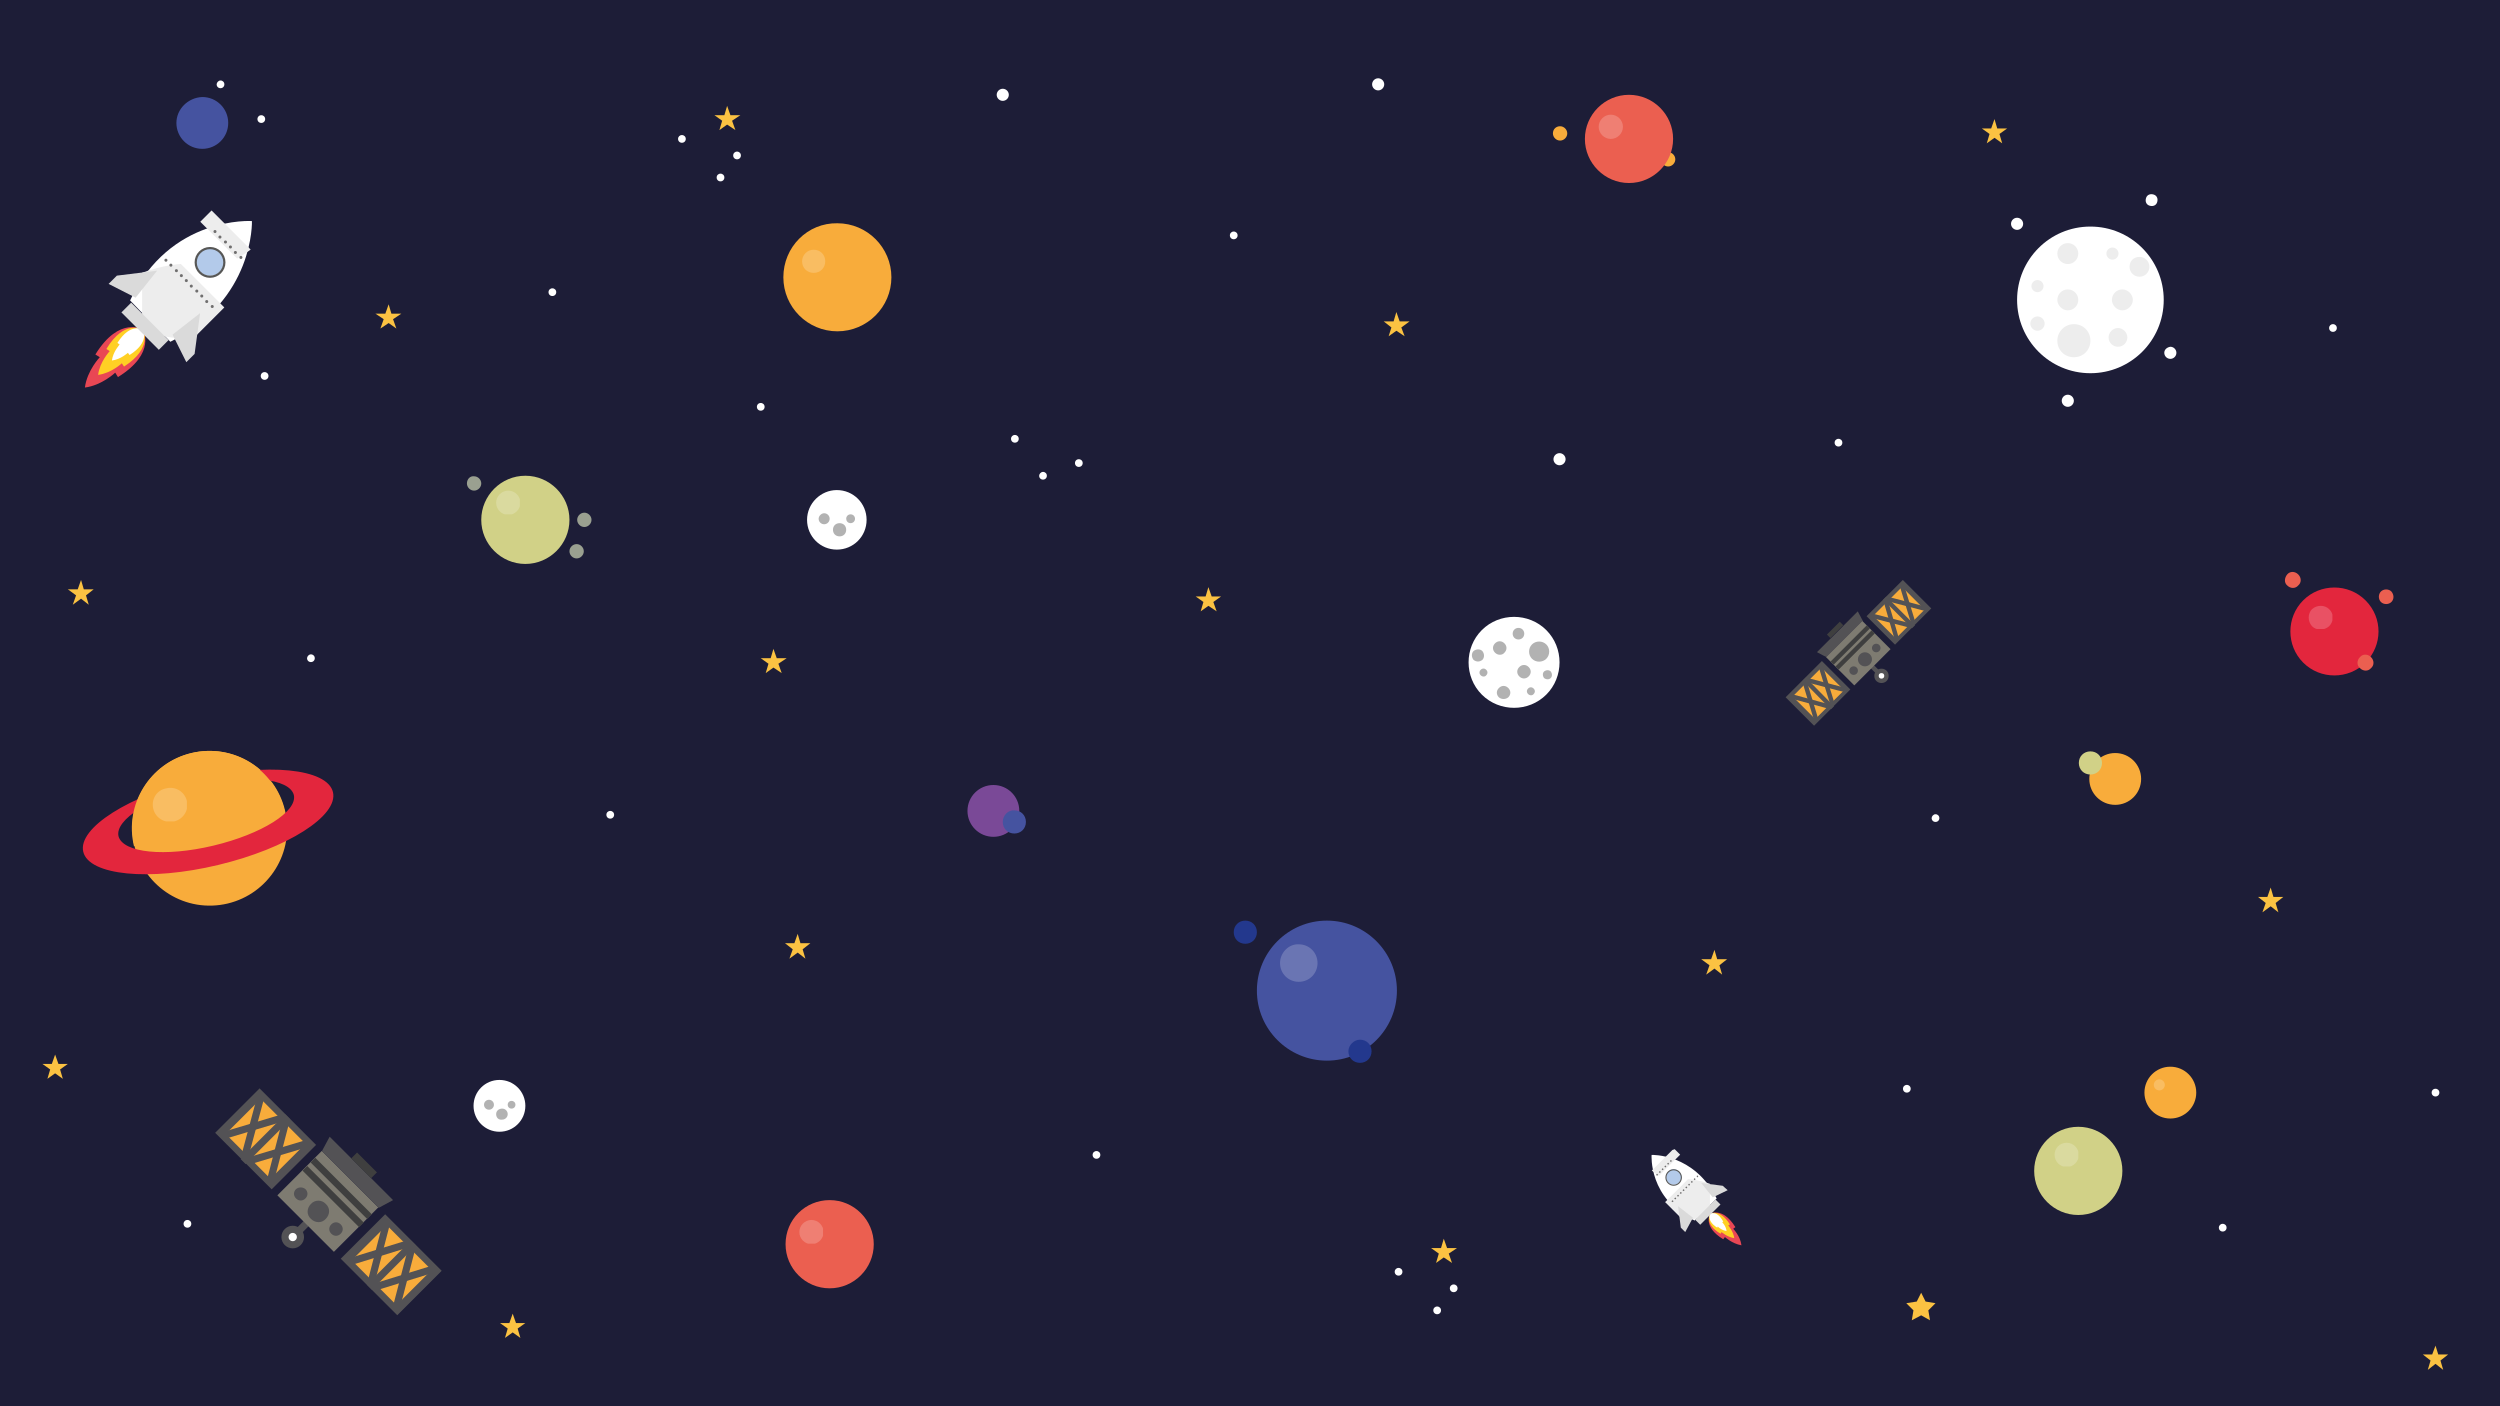 <svg xmlns="http://www.w3.org/2000/svg" xmlns:xlink="http://www.w3.org/1999/xlink" version="1.1" id="Layer_1" x="0" y="0" width="453.5" height="255.1" viewBox="0 0 453.5 255.1" enable-background="new 0 0 453.54 255.12" xml:space="preserve"><rect x="0" y="0" width="453.5" height="255.1" fill="#333333" stroke="none"/><defs><rect id="SVGID_1_" width="453.5" height="255.1"/></defs><clipPath id="SVGID_2_"><use xlink:href="#SVGID_1_" overflow="visible"/></clipPath><rect clip-path="url(#SVGID_2_)" fill="#1D1D37" width="453.5" height="255.1"/><g clip-path="url(#SVGID_2_)"><defs><rect id="SVGID_3_" width="453.5" height="255.1"/></defs><clipPath id="SVGID_4_"><use xlink:href="#SVGID_3_" overflow="visible"/></clipPath><path clip-path="url(#SVGID_4_)" fill="#F8AC3B" d="M389 198.2c0 2.6 2.1 4.7 4.7 4.7 2.6 0 4.7-2.1 4.7-4.7 0-2.6-2.1-4.7-4.7-4.7C391.1 193.5 389 195.6 389 198.2"/><path clip-path="url(#SVGID_4_)" fill="#D1D187" d="M369 212.4c0 4.4 3.6 8 8 8 4.4 0 8-3.6 8-8s-3.6-8-8-8C372.6 204.4 369 208 369 212.4"/><path clip-path="url(#SVGID_4_)" fill="#4553A0" d="M32 22.3C32 24.9 34.1 27 36.7 27c2.6 0 4.7-2.1 4.7-4.7s-2.1-4.7-4.7-4.7C34.1 17.7 32 19.8 32 22.3"/><path clip-path="url(#SVGID_4_)" fill="#7A4997" d="M175.5 147.1c0 2.6 2.1 4.7 4.7 4.7 2.6 0 4.7-2.1 4.7-4.7s-2.1-4.7-4.7-4.7C177.6 142.4 175.5 144.5 175.5 147.1"/><path clip-path="url(#SVGID_4_)" fill="#D1D187" d="M87.3 94.3c0 4.4 3.6 8 8 8s8-3.6 8-8 -3.6-8-8-8S87.3 89.9 87.3 94.3"/><path clip-path="url(#SVGID_4_)" fill="#F8AC3B" d="M24.4 153.5c1.8 7.5 9.3 12.2 16.9 10.4 7.5-1.8 12.2-9.3 10.4-16.9 -1.8-7.5-9.3-12.2-16.9-10.4C27.2 138.4 22.6 146 24.4 153.5"/><path clip-path="url(#SVGID_4_)" fill="#EB5F50" d="M142.5 225.7c0 4.4 3.6 8 8 8s8-3.6 8-8 -3.6-8-8-8S142.5 221.2 142.5 225.7"/><path clip-path="url(#SVGID_4_)" fill="#E3263D" d="M35.9 141.3c-12.5 3-21.8 8.9-20.8 13.2 1 4.3 12 5.4 24.5 2.4s21.8-8.9 20.8-13.2C59.4 139.4 48.4 138.3 35.9 141.3M38.7 153.4c-8.8 2.1-16.4 1.3-17.2-1.7 -0.7-3 5.8-7.1 14.6-9.2 8.8-2.1 16.4-1.3 17.2 1.7C54 147.2 47.5 151.3 38.7 153.4"/><path clip-path="url(#SVGID_4_)" fill="#F8AC3B" d="M51.6 147c-1.8-7.5-9.3-12.2-16.9-10.4 -7.5 1.8-12.2 9.3-10.4 16.9"/><polygon clip-path="url(#SVGID_4_)" fill="#FBC242" points="14.7 105.2 15.2 106.9 17 106.9 15.6 108 16.1 109.7 14.7 108.6 13.2 109.7 13.8 108 12.3 106.9 14.1 106.9 "/><polygon clip-path="url(#SVGID_4_)" fill="#FBC242" points="144.7 169.4 145.2 171.1 147 171.1 145.6 172.2 146.1 173.9 144.7 172.8 143.2 173.9 143.8 172.2 142.4 171.1 144.1 171.1 "/><polygon clip-path="url(#SVGID_4_)" fill="#FBC242" points="10 191.3 10.6 193 12.3 193 10.9 194 11.4 195.7 10 194.7 8.6 195.7 9.1 194 7.7 193 9.4 193 "/><polygon clip-path="url(#SVGID_4_)" fill="#FBC242" points="140.3 117.7 140.9 119.4 142.7 119.4 141.2 120.4 141.8 122.1 140.3 121.1 138.9 122.1 139.4 120.4 138 119.4 139.8 119.4 "/><polygon clip-path="url(#SVGID_4_)" fill="#FBC242" points="253.3 56.6 253.9 58.3 255.7 58.3 254.2 59.4 254.8 61 253.3 60 251.9 61 252.4 59.4 251 58.3 252.8 58.3 "/><polygon clip-path="url(#SVGID_4_)" fill="#FBC242" points="70.5 55.2 71 56.9 72.8 56.9 71.3 57.9 71.9 59.6 70.5 58.6 69 59.6 69.6 57.9 68.1 56.9 69.9 56.9 "/><polygon clip-path="url(#SVGID_4_)" fill="#FBC242" points="93 238.3 93.6 240 95.3 240 93.9 241 94.4 242.7 93 241.7 91.6 242.7 92.1 241 90.7 240 92.4 240 "/><polygon clip-path="url(#SVGID_4_)" fill="#FBC242" points="261.9 224.7 262.5 226.4 264.3 226.4 262.8 227.4 263.4 229.1 261.9 228.1 260.5 229.1 261 227.4 259.6 226.4 261.4 226.4 "/><polygon clip-path="url(#SVGID_4_)" fill="#FBC242" points="361.8 21.6 362.3 23.3 364.1 23.3 362.7 24.3 363.2 26 361.8 25 360.4 26 360.9 24.3 359.5 23.3 361.2 23.3 "/><polygon clip-path="url(#SVGID_4_)" fill="#FBC242" points="411.9 161 412.4 162.7 414.2 162.7 412.8 163.8 413.3 165.5 411.9 164.4 410.4 165.5 411 163.8 409.6 162.7 411.3 162.7 "/><polygon clip-path="url(#SVGID_4_)" fill="#FBC242" points="311 172.3 311.5 174 313.3 174 311.9 175.1 312.4 176.8 311 175.7 309.5 176.8 310.1 175.1 308.6 174 310.4 174 "/><polygon clip-path="url(#SVGID_4_)" fill="#FBC242" points="441.8 244.1 442.3 245.7 444.1 245.7 442.7 246.8 443.2 248.5 441.8 247.4 440.4 248.5 440.9 246.8 439.5 245.7 441.2 245.7 "/><path clip-path="url(#SVGID_4_)" fill="#9AA090" d="M84.7 87.7c0 0.7 0.6 1.3 1.3 1.3 0.7 0 1.3-0.6 1.3-1.3 0-0.7-0.6-1.3-1.3-1.3C85.3 86.3 84.7 86.9 84.7 87.7"/><path clip-path="url(#SVGID_4_)" fill="#F8AC3B" d="M281.7 24.2c0 0.7 0.6 1.3 1.3 1.3s1.3-0.6 1.3-1.3c0-0.7-0.6-1.3-1.3-1.3S281.7 23.4 281.7 24.2"/><path clip-path="url(#SVGID_4_)" fill="#9AA090" d="M103.3 100c0 0.7 0.6 1.3 1.3 1.3 0.7 0 1.3-0.6 1.3-1.3 0-0.7-0.6-1.3-1.3-1.3C103.9 98.7 103.3 99.3 103.3 100"/><path clip-path="url(#SVGID_4_)" fill="#9AA090" d="M104.7 94.3c0 0.7 0.6 1.3 1.3 1.3 0.7 0 1.3-0.6 1.3-1.3 0-0.7-0.6-1.3-1.3-1.3C105.3 93 104.7 93.6 104.7 94.3"/><path clip-path="url(#SVGID_4_)" fill="#F8AC3B" d="M301.3 28.9c0 0.7 0.6 1.3 1.3 1.3 0.7 0 1.3-0.6 1.3-1.3 0-0.7-0.6-1.3-1.3-1.3C301.9 27.5 301.3 28.1 301.3 28.9"/><g opacity="0.2" clip-path="url(#SVGID_4_)"><defs><rect id="SVGID_5_" x="27.7" y="142.8" width="6.2" height="6.2"/></defs><clipPath id="SVGID_6_"><use xlink:href="#SVGID_5_" overflow="visible"/></clipPath><path clip-path="url(#SVGID_6_)" fill="#FFFFFF" d="M27.8 146.7c0.4 1.7 2.1 2.7 3.8 2.3 1.7-0.4 2.7-2.1 2.3-3.7 -0.4-1.7-2.1-2.7-3.7-2.3C28.4 143.3 27.4 145 27.8 146.7"/></g><g opacity="0.2" clip-path="url(#SVGID_4_)"><defs><rect id="SVGID_7_" x="90" y="89" width="4.3" height="4.3"/></defs><clipPath id="SVGID_8_"><use xlink:href="#SVGID_7_" overflow="visible"/></clipPath><path clip-path="url(#SVGID_8_)" fill="#FFFFFF" d="M90 91.2c0 1.2 1 2.2 2.2 2.2 1.2 0 2.2-1 2.2-2.2 0-1.2-1-2.2-2.2-2.2C91 89 90 90 90 91.2"/></g><path clip-path="url(#SVGID_4_)" fill="#4553A0" d="M228 179.7c0 7 5.7 12.7 12.7 12.7 7 0 12.7-5.7 12.7-12.7s-5.7-12.7-12.7-12.7C233.7 167 228 172.7 228 179.7"/><path clip-path="url(#SVGID_4_)" fill="#23388D" d="M223.8 169.1c0 1.2 0.9 2.1 2.1 2.1 1.2 0 2.1-0.9 2.1-2.1s-0.9-2.1-2.1-2.1C224.7 167 223.8 167.9 223.8 169.1"/><path clip-path="url(#SVGID_4_)" fill="#23388D" d="M244.6 190.7c0 1.2 0.9 2.1 2.1 2.1 1.2 0 2.1-0.9 2.1-2.1s-0.9-2.1-2.1-2.1C245.6 188.6 244.6 189.6 244.6 190.7"/><path clip-path="url(#SVGID_4_)" fill="#4553A0" d="M181.9 149.1c0 1.2 0.9 2.1 2.1 2.1 1.2 0 2.1-0.9 2.1-2.1 0-1.2-0.9-2.1-2.1-2.1C182.9 146.9 181.9 147.9 181.9 149.1"/><path clip-path="url(#SVGID_4_)" fill="#F8AC3B" d="M379 141.3c0 2.6 2.1 4.7 4.7 4.7 2.6 0 4.7-2.1 4.7-4.7s-2.1-4.7-4.7-4.7C381.1 136.6 379 138.7 379 141.3"/><path clip-path="url(#SVGID_4_)" fill="#D1D187" d="M377.1 138.4c0 1.2 0.9 2.1 2.1 2.1s2.1-0.9 2.1-2.1 -0.9-2.1-2.1-2.1S377.1 137.2 377.1 138.4"/><g opacity="0.2" clip-path="url(#SVGID_4_)"><defs><rect id="SVGID_9_" x="232.2" y="171.2" width="6.9" height="6.9"/></defs><clipPath id="SVGID_10_"><use xlink:href="#SVGID_9_" overflow="visible"/></clipPath><path clip-path="url(#SVGID_10_)" fill="#FFFFFF" d="M232.2 174.7c0 1.9 1.5 3.4 3.4 3.4 1.9 0 3.4-1.5 3.4-3.4 0-1.9-1.5-3.4-3.4-3.4C233.8 171.2 232.2 172.8 232.2 174.7"/></g><g opacity="0.2" clip-path="url(#SVGID_4_)"><defs><rect id="SVGID_11_" x="145" y="221.3" width="4.3" height="4.3"/></defs><clipPath id="SVGID_12_"><use xlink:href="#SVGID_11_" overflow="visible"/></clipPath><path clip-path="url(#SVGID_12_)" fill="#FFFFFF" d="M145 223.5c0 1.2 1 2.2 2.2 2.2 1.2 0 2.2-1 2.2-2.2s-1-2.2-2.2-2.2C146 221.3 145 222.3 145 223.5"/></g><path clip-path="url(#SVGID_4_)" fill="#EB5F50" d="M287.5 25.2c0 4.4 3.6 8 8 8 4.4 0 8-3.6 8-8s-3.6-8-8-8C291.1 17.2 287.5 20.8 287.5 25.2"/><g opacity="0.2" clip-path="url(#SVGID_4_)"><defs><rect id="SVGID_13_" x="290" y="20.8" width="4.3" height="4.3"/></defs><clipPath id="SVGID_14_"><use xlink:href="#SVGID_13_" overflow="visible"/></clipPath><path clip-path="url(#SVGID_14_)" fill="#FFFFFF" d="M290 23c0 1.2 1 2.2 2.2 2.2 1.2 0 2.2-1 2.2-2.2s-1-2.2-2.2-2.2C291 20.8 290 21.8 290 23"/></g><g opacity="0.2" clip-path="url(#SVGID_4_)"><defs><rect id="SVGID_15_" x="372.7" y="207.3" width="4.3" height="4.3"/></defs><clipPath id="SVGID_16_"><use xlink:href="#SVGID_15_" overflow="visible"/></clipPath><path clip-path="url(#SVGID_16_)" fill="#FFFFFF" d="M372.7 209.5c0 1.2 1 2.2 2.2 2.2 1.2 0 2.2-1 2.2-2.2s-1-2.2-2.2-2.2C373.6 207.3 372.7 208.3 372.7 209.5"/></g><g opacity="0.2" clip-path="url(#SVGID_4_)"><defs><rect id="SVGID_17_" x="390.7" y="195.8" width="2" height="2"/></defs><clipPath id="SVGID_18_"><use xlink:href="#SVGID_17_" overflow="visible"/></clipPath><path clip-path="url(#SVGID_18_)" fill="#FFFFFF" d="M390.7 196.8c0 0.6 0.5 1 1 1 0.6 0 1-0.5 1-1s-0.4-1-1-1C391.1 195.8 390.7 196.3 390.7 196.8"/></g><path clip-path="url(#SVGID_4_)" fill="#F8AC3B" d="M142.1 50.3c0 5.4 4.4 9.8 9.8 9.8 5.4 0 9.8-4.4 9.8-9.8 0-5.4-4.4-9.8-9.8-9.8C146.5 40.4 142.1 44.8 142.1 50.3"/><g opacity="0.2" clip-path="url(#SVGID_4_)"><defs><rect id="SVGID_19_" x="145.5" y="45.3" width="4.2" height="4.2"/></defs><clipPath id="SVGID_20_"><use xlink:href="#SVGID_19_" overflow="visible"/></clipPath><path clip-path="url(#SVGID_20_)" fill="#FFFFFF" d="M145.5 47.4c0 1.2 0.9 2.1 2.1 2.1s2.1-0.9 2.1-2.1 -0.9-2.1-2.1-2.1S145.5 46.3 145.5 47.4"/></g><path clip-path="url(#SVGID_4_)" fill="#FFFFFF" d="M47.3 68.2c0 0.4 0.3 0.7 0.7 0.7s0.7-0.3 0.7-0.7c0-0.4-0.3-0.7-0.7-0.7S47.3 67.8 47.3 68.2"/><path clip-path="url(#SVGID_4_)" fill="#FFFFFF" d="M110 147.8c0 0.4 0.3 0.7 0.7 0.7s0.7-0.3 0.7-0.7 -0.3-0.7-0.7-0.7S110 147.4 110 147.8"/><path clip-path="url(#SVGID_4_)" fill="#FFFFFF" d="M99.5 53c0 0.4 0.3 0.7 0.7 0.7s0.7-0.3 0.7-0.7 -0.3-0.7-0.7-0.7S99.5 52.6 99.5 53"/><path clip-path="url(#SVGID_4_)" fill="#FFFFFF" d="M39.3 15.3c0 0.4 0.3 0.7 0.7 0.7s0.7-0.3 0.7-0.7 -0.3-0.7-0.7-0.7S39.3 15 39.3 15.3"/><path clip-path="url(#SVGID_4_)" fill="#FFFFFF" d="M46.7 21.6c0 0.4 0.3 0.7 0.7 0.7 0.4 0 0.7-0.3 0.7-0.7 0-0.4-0.3-0.7-0.7-0.7C47 20.9 46.7 21.2 46.7 21.6"/><path clip-path="url(#SVGID_4_)" fill="#FFFFFF" d="M350.4 148.4c0 0.4 0.3 0.7 0.7 0.7s0.7-0.3 0.7-0.7 -0.3-0.7-0.7-0.7S350.4 148.1 350.4 148.4"/><path clip-path="url(#SVGID_4_)" fill="#FFFFFF" d="M441.1 198.2c0 0.4 0.3 0.7 0.7 0.7s0.7-0.3 0.7-0.7 -0.3-0.7-0.7-0.7S441.1 197.8 441.1 198.2"/><path clip-path="url(#SVGID_4_)" fill="#FFFFFF" d="M198.2 209.5c0 0.4 0.3 0.7 0.7 0.7 0.4 0 0.7-0.3 0.7-0.7s-0.3-0.7-0.7-0.7C198.5 208.8 198.2 209.1 198.2 209.5"/><path clip-path="url(#SVGID_4_)" fill="#FFFFFF" d="M332.8 80.3c0 0.4 0.3 0.7 0.7 0.7s0.7-0.3 0.7-0.7 -0.3-0.7-0.7-0.7S332.8 79.9 332.8 80.3"/><path clip-path="url(#SVGID_4_)" fill="#FFFFFF" d="M223.1 42.7c0 0.4 0.3 0.7 0.7 0.7s0.7-0.3 0.7-0.7 -0.3-0.7-0.7-0.7S223.1 42.3 223.1 42.7"/><path clip-path="url(#SVGID_4_)" fill="#FFFFFF" d="M188.5 86.3c0 0.4 0.3 0.7 0.7 0.7s0.7-0.3 0.7-0.7 -0.3-0.7-0.7-0.7S188.5 86 188.5 86.3"/><path clip-path="url(#SVGID_4_)" fill="#FFFFFF" d="M195 84c0 0.4 0.3 0.7 0.7 0.7s0.7-0.3 0.7-0.7 -0.3-0.7-0.7-0.7S195 83.6 195 84"/><path clip-path="url(#SVGID_4_)" fill="#FFFFFF" d="M183.4 79.6c0 0.4 0.3 0.7 0.7 0.7s0.7-0.3 0.7-0.7 -0.3-0.7-0.7-0.7S183.4 79.2 183.4 79.6"/><path clip-path="url(#SVGID_4_)" fill="#FFFFFF" d="M137.3 73.8c0 0.4 0.3 0.7 0.7 0.7s0.7-0.3 0.7-0.7 -0.3-0.7-0.7-0.7S137.3 73.4 137.3 73.8"/><path clip-path="url(#SVGID_4_)" fill="#FFFFFF" d="M55.7 119.4c0 0.4 0.3 0.7 0.7 0.7s0.7-0.3 0.7-0.7 -0.3-0.7-0.7-0.7S55.7 119.1 55.7 119.4"/><path clip-path="url(#SVGID_4_)" fill="#FFFFFF" d="M345.2 197.5c0 0.4 0.3 0.7 0.7 0.7s0.7-0.3 0.7-0.7 -0.3-0.7-0.7-0.7S345.2 197.1 345.2 197.5"/><path clip-path="url(#SVGID_4_)" fill="#FFFFFF" d="M422.5 59.5c0 0.4 0.3 0.7 0.7 0.7s0.7-0.3 0.7-0.7 -0.3-0.7-0.7-0.7S422.5 59.1 422.5 59.5"/><path clip-path="url(#SVGID_4_)" fill="#FFFFFF" d="M402.5 222.7c0 0.4 0.3 0.7 0.7 0.7s0.7-0.3 0.7-0.7 -0.3-0.7-0.7-0.7S402.5 222.3 402.5 222.7"/><path clip-path="url(#SVGID_4_)" fill="#FFFFFF" d="M33.3 222c0 0.4 0.3 0.7 0.7 0.7 0.4 0 0.7-0.3 0.7-0.7s-0.3-0.7-0.7-0.7C33.6 221.3 33.3 221.6 33.3 222"/><path clip-path="url(#SVGID_4_)" fill="#FFFFFF" d="M253 230.7c0 0.4 0.3 0.7 0.7 0.7s0.7-0.3 0.7-0.7 -0.3-0.7-0.7-0.7S253 230.3 253 230.7"/><path clip-path="url(#SVGID_4_)" fill="#FFFFFF" d="M260 237.7c0 0.4 0.3 0.7 0.7 0.7s0.7-0.3 0.7-0.7 -0.3-0.7-0.7-0.7S260 237.3 260 237.7"/><path clip-path="url(#SVGID_4_)" fill="#FFFFFF" d="M263 233.7c0 0.4 0.3 0.7 0.7 0.7s0.7-0.3 0.7-0.7 -0.3-0.7-0.7-0.7S263 233.3 263 233.7"/><polygon clip-path="url(#SVGID_4_)" fill="#FBC242" points="131.9 19.2 132.5 20.9 134.3 20.9 132.8 21.9 133.4 23.6 131.9 22.6 130.5 23.6 131 21.9 129.6 20.9 131.4 20.9 "/><polygon clip-path="url(#SVGID_4_)" fill="#FBC242" points="219.2 106.5 219.8 108.2 221.5 108.2 220.1 109.2 220.7 110.9 219.2 109.9 217.8 110.9 218.3 109.2 216.9 108.2 218.7 108.2 "/><path clip-path="url(#SVGID_4_)" fill="#FFFFFF" d="M123 25.2c0 0.4 0.3 0.7 0.7 0.7s0.7-0.3 0.7-0.7 -0.3-0.7-0.7-0.7S123 24.8 123 25.2"/><path clip-path="url(#SVGID_4_)" fill="#FFFFFF" d="M130 32.2c0 0.4 0.3 0.7 0.7 0.7 0.4 0 0.7-0.3 0.7-0.7s-0.3-0.7-0.7-0.7C130.3 31.5 130 31.8 130 32.2"/><path clip-path="url(#SVGID_4_)" fill="#FFFFFF" d="M133 28.2c0 0.4 0.3 0.7 0.7 0.7s0.7-0.3 0.7-0.7 -0.3-0.7-0.7-0.7S133 27.8 133 28.2"/><path clip-path="url(#SVGID_4_)" fill="#FFFFFF" d="M392.6 64c0 0.6 0.5 1.1 1.1 1.1 0.6 0 1.1-0.5 1.1-1.1s-0.5-1.1-1.1-1.1C393.1 63 392.6 63.4 392.6 64"/><path clip-path="url(#SVGID_4_)" fill="#FFFFFF" d="M374 72.7c0 0.6 0.5 1.1 1.1 1.1 0.6 0 1.1-0.5 1.1-1.1 0-0.6-0.5-1.1-1.1-1.1C374.5 71.6 374 72.1 374 72.7"/><path clip-path="url(#SVGID_4_)" fill="#FFFFFF" d="M248.9 15.3c0 0.6 0.5 1.1 1.1 1.1 0.6 0 1.1-0.5 1.1-1.1 0-0.6-0.5-1.1-1.1-1.1C249.4 14.2 248.9 14.7 248.9 15.3"/><path clip-path="url(#SVGID_4_)" fill="#FFFFFF" d="M281.8 83.3c0 0.6 0.5 1.1 1.1 1.1 0.6 0 1.1-0.5 1.1-1.1 0-0.6-0.5-1.1-1.1-1.1C282.3 82.2 281.8 82.7 281.8 83.3"/><path clip-path="url(#SVGID_4_)" fill="#FFFFFF" d="M180.8 17.2c0 0.6 0.5 1.1 1.1 1.1 0.6 0 1.1-0.5 1.1-1.1 0-0.6-0.5-1.1-1.1-1.1C181.3 16.1 180.8 16.6 180.8 17.2"/><path clip-path="url(#SVGID_4_)" fill="#FFFFFF" d="M364.8 40.6c0 0.6 0.5 1.1 1.1 1.1s1.1-0.5 1.1-1.1 -0.5-1.1-1.1-1.1S364.8 40 364.8 40.6"/><polygon clip-path="url(#SVGID_4_)" fill="#FBC242" points="348.5 234.5 349.3 236.1 351.1 236.4 349.8 237.7 350.1 239.5 348.5 238.6 346.8 239.5 347.1 237.7 345.8 236.4 347.7 236.1 "/><path clip-path="url(#SVGID_4_)" fill="#FFFFFF" d="M365.9 54.4c0 7.3 5.9 13.3 13.3 13.3 7.3 0 13.3-5.9 13.3-13.3 0-7.3-5.9-13.3-13.3-13.3C371.8 41.1 365.9 47.1 365.9 54.4"/><path clip-path="url(#SVGID_4_)" fill="#EDEDED" d="M373.2 46c0 1.1 0.9 1.9 1.9 1.9 1.1 0 1.9-0.9 1.9-1.9 0-1-0.8-1.9-1.9-1.9C374 44.1 373.2 45 373.2 46"/><path clip-path="url(#SVGID_4_)" fill="#EDEDED" d="M373.2 54.4c0 1 0.9 1.9 1.9 1.9 1.1 0 1.9-0.9 1.9-1.9 0-1-0.8-1.9-1.9-1.9C374 52.5 373.2 53.4 373.2 54.4"/><path clip-path="url(#SVGID_4_)" fill="#EDEDED" d="M368.5 51.9c0 0.6 0.5 1.1 1.1 1.1 0.6 0 1.1-0.5 1.1-1.1 0-0.6-0.5-1.1-1.1-1.1C369 50.8 368.5 51.3 368.5 51.9"/><path clip-path="url(#SVGID_4_)" fill="#EDEDED" d="M368.3 58.7c0 0.7 0.6 1.3 1.3 1.3 0.7 0 1.3-0.6 1.3-1.3s-0.6-1.3-1.3-1.3C368.9 57.4 368.3 58 368.3 58.7"/><path clip-path="url(#SVGID_4_)" fill="#EDEDED" d="M373.2 61.8c0 1.7 1.3 3 3 3 1.7 0 3-1.3 3-3 0-1.7-1.3-3-3-3C374.5 58.8 373.2 60.2 373.2 61.8"/><path clip-path="url(#SVGID_4_)" fill="#EDEDED" d="M382.5 61.2c0 1 0.8 1.7 1.7 1.7 1 0 1.7-0.8 1.7-1.7s-0.8-1.7-1.7-1.7C383.3 59.5 382.5 60.3 382.5 61.2"/><path clip-path="url(#SVGID_4_)" fill="#EDEDED" d="M383.1 54.4c0 1 0.9 1.9 1.9 1.9 1 0 1.9-0.9 1.9-1.9 0-1-0.9-1.9-1.9-1.9C383.9 52.5 383.1 53.4 383.1 54.4"/><path clip-path="url(#SVGID_4_)" fill="#EDEDED" d="M382.1 46c0 0.6 0.5 1.1 1.1 1.1 0.6 0 1.1-0.5 1.1-1.1 0-0.6-0.5-1.1-1.1-1.1C382.6 44.9 382.1 45.4 382.1 46"/><path clip-path="url(#SVGID_4_)" fill="#EDEDED" d="M386.3 48.4c0 1 0.8 1.8 1.8 1.8 1 0 1.8-0.8 1.8-1.8 0-1-0.8-1.8-1.8-1.8C387 46.6 386.3 47.4 386.3 48.4"/><path clip-path="url(#SVGID_4_)" fill="#FFFFFF" d="M280.5 126c3.2-3.2 3.2-8.5 0-11.7 -3.2-3.2-8.5-3.2-11.7 0 -3.2 3.2-3.2 8.5 0 11.7C272 129.2 277.3 129.2 280.5 126"/><path clip-path="url(#SVGID_4_)" fill="#B2B2B2" d="M273.6 126.5c0.5-0.5 0.5-1.2 0-1.7s-1.2-0.5-1.7 0c-0.5 0.5-0.5 1.2 0 1.7C272.4 126.9 273.1 126.9 273.6 126.5"/><path clip-path="url(#SVGID_4_)" fill="#B2B2B2" d="M277.3 122.7c0.5-0.5 0.5-1.2 0-1.7 -0.5-0.5-1.2-0.5-1.7 0 -0.5 0.5-0.5 1.2 0 1.7C276.1 123.2 276.8 123.2 277.3 122.7"/><path clip-path="url(#SVGID_4_)" fill="#B2B2B2" d="M278.2 125.9c0.3-0.3 0.3-0.7 0-1s-0.7-0.3-1 0c-0.3 0.3-0.3 0.7 0 1S278 126.2 278.2 125.9"/><path clip-path="url(#SVGID_4_)" fill="#B2B2B2" d="M281.3 123c0.3-0.3 0.3-0.8 0-1.2 -0.3-0.3-0.8-0.3-1.2 0 -0.3 0.3-0.3 0.8 0 1.2C280.5 123.3 281 123.3 281.3 123"/><path clip-path="url(#SVGID_4_)" fill="#B2B2B2" d="M280.5 119.5c0.7-0.7 0.7-1.9 0-2.6 -0.7-0.7-1.9-0.7-2.6 0 -0.7 0.7-0.7 1.9 0 2.6S279.8 120.2 280.5 119.5"/><path clip-path="url(#SVGID_4_)" fill="#B2B2B2" d="M276.2 115.7c0.4-0.4 0.4-1.1 0-1.5 -0.4-0.4-1.1-0.4-1.5 0 -0.4 0.4-0.4 1.1 0 1.5C275.1 116.1 275.8 116.1 276.2 115.7"/><path clip-path="url(#SVGID_4_)" fill="#B2B2B2" d="M272.9 118.4c0.5-0.5 0.5-1.2 0-1.7 -0.5-0.5-1.2-0.5-1.7 0s-0.5 1.2 0 1.7C271.7 118.9 272.5 118.9 272.9 118.4"/><path clip-path="url(#SVGID_4_)" fill="#B2B2B2" d="M269.6 122.5c0.3-0.3 0.3-0.7 0-1 -0.3-0.3-0.7-0.3-1 0s-0.3 0.7 0 1S269.4 122.8 269.6 122.5"/><path clip-path="url(#SVGID_4_)" fill="#B2B2B2" d="M268.9 119.7c0.4-0.4 0.4-1.1 0-1.6 -0.4-0.4-1.1-0.4-1.6 0 -0.4 0.4-0.4 1.1 0 1.6C267.8 120.1 268.4 120.1 268.9 119.7"/><path clip-path="url(#SVGID_4_)" fill="#FFFFFF" d="M389.9 37.3c0.6 0.2 1.2 0 1.4-0.6 0.2-0.6 0-1.2-0.6-1.4 -0.6-0.2-1.2 0-1.4 0.6C389.1 36.5 389.3 37.1 389.9 37.3"/><path clip-path="url(#SVGID_4_)" fill="#E94754" d="M25.9 59.8c0 0-4.2-2.6-8.6 4.5l0.8 0.5c0 0-2.3 2.4-2.7 5.5 3.1-0.4 5.5-2.7 5.5-2.7l0.5 0.8C28.5 64 25.9 59.8 25.9 59.8"/><path clip-path="url(#SVGID_4_)" fill="#FFD024" d="M25.9 59.8c0 0-3.3-2-6.6 3.5l0.6 0.4c0 0-1.8 1.9-2.1 4.3 2.4-0.3 4.3-2.1 4.3-2.1l0.4 0.6C27.9 63 25.9 59.8 25.9 59.8"/><path clip-path="url(#SVGID_4_)" fill="#FFFFFF" d="M25.9 59.8c0 0-2.2-1.4-4.6 2.4l0.4 0.3c0 0-1.2 1.3-1.4 2.9 1.6-0.2 2.9-1.4 2.9-1.4l0.3 0.4C27.3 62 25.9 59.8 25.9 59.8"/><path clip-path="url(#SVGID_4_)" fill="#FFFFFF" d="M45.7 40.1c0 0-14.9-1-22.1 14.4l2.7 2.8 0.6 0.6 4 4.1C46.2 54.4 45.7 40.1 45.7 40.1"/><path clip-path="url(#SVGID_4_)" fill="#B3CAEA" d="M36.3 45.7c-1 1-1 2.6 0 3.6 1 1 2.6 1 3.6 0 1-1 1-2.6 0-3.6C39 44.7 37.3 44.7 36.3 45.7"/><circle clip-path="url(#SVGID_4_)" fill="none" stroke="#575756" stroke-width="0.4" stroke-miterlimit="10" cx="38.1" cy="47.6" r="2.6"/></g><g clip-path="url(#SVGID_2_)"><defs><path id="SVGID_21_" d="M23.5 54.6l7.4 7.4c15.3-7.6 14.8-21.9 14.8-21.9s-0.2 0-0.5 0C42.5 40.1 29.9 40.8 23.5 54.6"/></defs><clipPath id="SVGID_22_"><use xlink:href="#SVGID_21_" overflow="visible"/></clipPath><rect x="23.2" y="48.5" transform="matrix(0.707 0.707 -0.707 0.707 47.762 -5.742)" clip-path="url(#SVGID_22_)" fill="#EDEDED" width="15.3" height="12.5"/></g><g clip-path="url(#SVGID_2_)"><defs><path id="SVGID_23_" d="M23.5 54.5l2.7 2.8 0.6 0.6 4 4.1c15.3-7.6 14.8-21.9 14.8-21.9s-0.2 0-0.6 0C42.3 40.1 29.9 40.9 23.5 54.5"/></defs><clipPath id="SVGID_24_"><use xlink:href="#SVGID_23_" overflow="visible"/></clipPath><rect x="35.4" y="42.5" transform="matrix(0.707 0.707 -0.707 0.707 43.4 -16.898)" clip-path="url(#SVGID_24_)" fill="#EDEDED" width="13.4" height="2.9"/></g><g clip-path="url(#SVGID_2_)"><defs><rect id="SVGID_25_" width="453.5" height="255.1"/></defs><clipPath id="SVGID_26_"><use xlink:href="#SVGID_25_" overflow="visible"/></clipPath><path clip-path="url(#SVGID_26_)" fill="#706F6F" d="M38.8 41.8c-0.1 0.1-0.1 0.3 0 0.4s0.3 0.1 0.4 0c0.1-0.1 0.1-0.3 0-0.4S38.9 41.7 38.8 41.8"/><path clip-path="url(#SVGID_26_)" fill="#706F6F" d="M39.7 42.8c-0.1 0.1-0.1 0.3 0 0.4s0.3 0.1 0.4 0 0.1-0.3 0-0.4S39.8 42.7 39.7 42.8"/><path clip-path="url(#SVGID_26_)" fill="#706F6F" d="M40.7 43.7c-0.1 0.1-0.1 0.3 0 0.4s0.3 0.1 0.4 0 0.1-0.3 0-0.4S40.8 43.6 40.7 43.7"/><path clip-path="url(#SVGID_26_)" fill="#706F6F" d="M41.6 44.6c-0.1 0.1-0.1 0.3 0 0.4 0.1 0.1 0.3 0.1 0.4 0 0.1-0.1 0.1-0.3 0-0.4S41.7 44.5 41.6 44.6"/><path clip-path="url(#SVGID_26_)" fill="#706F6F" d="M42.5 45.6c-0.1 0.1-0.1 0.3 0 0.4s0.3 0.1 0.4 0 0.1-0.3 0-0.4S42.6 45.5 42.5 45.6"/><path clip-path="url(#SVGID_26_)" fill="#706F6F" d="M43.5 46.5c-0.1 0.1-0.1 0.3 0 0.4s0.3 0.1 0.4 0 0.1-0.3 0-0.4S43.6 46.4 43.5 46.5"/><path clip-path="url(#SVGID_26_)" fill="#706F6F" d="M31.8 48.9c-0.1 0.1-0.1 0.3 0 0.4s0.3 0.1 0.4 0c0.1-0.1 0.1-0.3 0-0.4S31.9 48.8 31.8 48.9"/><path clip-path="url(#SVGID_26_)" fill="#706F6F" d="M32.7 49.8c-0.1 0.1-0.1 0.3 0 0.4s0.3 0.1 0.4 0 0.1-0.3 0-0.4S32.8 49.7 32.7 49.8"/><path clip-path="url(#SVGID_26_)" fill="#706F6F" d="M33.6 50.7c-0.1 0.1-0.1 0.3 0 0.4s0.3 0.1 0.4 0 0.1-0.3 0-0.4S33.7 50.6 33.6 50.7"/><path clip-path="url(#SVGID_26_)" fill="#706F6F" d="M34.5 51.7c-0.1 0.1-0.1 0.3 0 0.4 0.1 0.1 0.3 0.1 0.4 0s0.1-0.3 0-0.4C34.8 51.6 34.7 51.6 34.5 51.7"/><path clip-path="url(#SVGID_26_)" fill="#706F6F" d="M35.5 52.6c-0.1 0.1-0.1 0.3 0 0.4s0.3 0.1 0.4 0 0.1-0.3 0-0.4S35.6 52.5 35.5 52.6"/><path clip-path="url(#SVGID_26_)" fill="#706F6F" d="M36.4 53.5c-0.1 0.1-0.1 0.3 0 0.4s0.3 0.1 0.4 0 0.1-0.3 0-0.4S36.5 53.4 36.4 53.5"/><path clip-path="url(#SVGID_26_)" fill="#706F6F" d="M37.3 54.5c-0.1 0.1-0.1 0.3 0 0.4s0.3 0.1 0.4 0 0.1-0.3 0-0.4S37.4 54.4 37.3 54.5"/><path clip-path="url(#SVGID_26_)" fill="#706F6F" d="M38.3 55.4c-0.1 0.1-0.1 0.3 0 0.4s0.3 0.1 0.4 0 0.1-0.3 0-0.4S38.4 55.3 38.3 55.4"/><path clip-path="url(#SVGID_26_)" fill="#706F6F" d="M29.9 47c-0.1 0.1-0.1 0.3 0 0.4s0.3 0.1 0.4 0 0.1-0.3 0-0.4S30 46.9 29.9 47"/><path clip-path="url(#SVGID_26_)" fill="#706F6F" d="M30.8 47.9c-0.1 0.1-0.1 0.3 0 0.4 0.1 0.1 0.3 0.1 0.4 0 0.1-0.1 0.1-0.3 0-0.4C31.1 47.8 30.9 47.8 30.8 47.9"/><polygon clip-path="url(#SVGID_26_)" fill="#DADADA" points="28.5 49.1 21.2 50 19.7 51.5 24.6 54 "/><polygon clip-path="url(#SVGID_26_)" fill="#DADADA" points="36.3 56.8 35.3 64.2 33.8 65.7 31.3 60.7 "/><rect x="21.5" y="57.9" transform="matrix(0.707 0.707 -0.707 0.707 49.526 -1.232)" clip-path="url(#SVGID_26_)" fill="#DADADA" width="9.6" height="2.5"/><path clip-path="url(#SVGID_26_)" fill="#FFFFFF" d="M85.9 200.6c0 2.6 2.1 4.7 4.7 4.7s4.7-2.1 4.7-4.7 -2.1-4.7-4.7-4.7S85.9 198 85.9 200.6"/><path clip-path="url(#SVGID_26_)" fill="#B2B2B2" d="M87.8 200.4c0 0.5 0.4 0.9 0.9 0.9 0.5 0 0.9-0.4 0.9-0.9s-0.4-0.9-0.9-0.9C88.2 199.5 87.8 199.9 87.8 200.4"/><path clip-path="url(#SVGID_26_)" fill="#B2B2B2" d="M92.1 200.4c0 0.4 0.3 0.7 0.7 0.7 0.4 0 0.7-0.3 0.7-0.7s-0.3-0.7-0.7-0.7C92.4 199.7 92.1 200 92.1 200.4"/><path clip-path="url(#SVGID_26_)" fill="#B2B2B2" d="M90 202.1c0-0.6 0.5-1 1.1-1 0.6 0 1 0.5 1 1 0 0.6-0.5 1-1 1C90.4 203.2 90 202.7 90 202.1"/><line clip-path="url(#SVGID_26_)" fill="#6D503E" x1="338.1" y1="119.4" x2="341.3" y2="122.6"/><line clip-path="url(#SVGID_26_)" fill="none" stroke="#535255" stroke-width="0.8" stroke-miterlimit="10" x1="338.1" y1="119.4" x2="341.3" y2="122.6"/><rect x="339.9" y="107.4" transform="matrix(0.707 -0.707 0.707 0.707 22.354 276.155)" clip-path="url(#SVGID_26_)" fill="#535255" width="9.3" height="7.3"/><rect x="340.8" y="108.2" transform="matrix(0.707 -0.707 0.707 0.707 22.354 276.155)" clip-path="url(#SVGID_26_)" fill="#F8AC3B" width="7.4" height="5.8"/><line clip-path="url(#SVGID_26_)" fill="#6D503E" x1="341.9" y1="108.5" x2="347.1" y2="113.7"/><line clip-path="url(#SVGID_26_)" fill="none" stroke="#535255" stroke-width="0.8" stroke-miterlimit="10" x1="341.9" y1="108.5" x2="347.1" y2="113.7"/><line clip-path="url(#SVGID_26_)" fill="#6D503E" x1="339.6" y1="111.7" x2="346.6" y2="113.5"/><line clip-path="url(#SVGID_26_)" fill="none" stroke="#535255" stroke-width="0.8" stroke-miterlimit="10" x1="339.6" y1="111.7" x2="346.6" y2="113.5"/><line clip-path="url(#SVGID_26_)" fill="#6D503E" x1="342.1" y1="109.1" x2="344.1" y2="116"/><line clip-path="url(#SVGID_26_)" fill="none" stroke="#535255" stroke-width="0.8" stroke-miterlimit="10" x1="342.1" y1="109.1" x2="344.1" y2="116"/><line clip-path="url(#SVGID_26_)" fill="#6D503E" x1="342.6" y1="108.7" x2="349.5" y2="110.5"/><line clip-path="url(#SVGID_26_)" fill="none" stroke="#535255" stroke-width="0.8" stroke-miterlimit="10" x1="342.6" y1="108.7" x2="349.5" y2="110.5"/><line clip-path="url(#SVGID_26_)" fill="#6D503E" x1="345" y1="106.2" x2="347.1" y2="113.1"/><line clip-path="url(#SVGID_26_)" fill="none" stroke="#535255" stroke-width="0.8" stroke-miterlimit="10" x1="345" y1="106.2" x2="347.1" y2="113.1"/><rect x="332.5" y="114.8" transform="matrix(0.707 -0.707 0.707 0.707 14.966 273.085)" clip-path="url(#SVGID_26_)" fill="#7E7B71" width="9.3" height="7.3"/><polygon clip-path="url(#SVGID_26_)" fill="#535255" points="337.9 112.6 331.3 119.2 329.6 118.3 337 110.9 "/><rect x="331.3" y="113.8" transform="matrix(0.707 -0.707 0.707 0.707 16.716 268.885)" clip-path="url(#SVGID_26_)" fill="#3F3F3F" width="3.3" height="0.9"/><rect x="331" y="116.6" transform="matrix(0.707 -0.707 0.707 0.707 15.608 271.587)" clip-path="url(#SVGID_26_)" fill="#3F3F3F" width="9.3" height="0.8"/><rect x="331.9" y="117.5" transform="matrix(0.707 -0.707 0.707 0.707 15.222 272.493)" clip-path="url(#SVGID_26_)" fill="#3F3F3F" width="9.3" height="0.8"/><path clip-path="url(#SVGID_26_)" fill="#535255" d="M337.4 120.5c0.5 0.5 1.3 0.5 1.8 0 0.5-0.5 0.5-1.3 0-1.8 -0.5-0.5-1.3-0.5-1.8 0C336.9 119.2 336.9 120 337.4 120.5"/><path clip-path="url(#SVGID_26_)" fill="#535255" d="M335.7 122.2c0.3 0.3 0.8 0.3 1.1 0 0.3-0.3 0.3-0.8 0-1.1 -0.3-0.3-0.8-0.3-1.1 0C335.4 121.4 335.4 121.9 335.7 122.2"/><path clip-path="url(#SVGID_26_)" fill="#535255" d="M339.8 118.1c0.3 0.3 0.8 0.3 1.1 0 0.3-0.3 0.3-0.8 0-1.1 -0.3-0.3-0.8-0.3-1.1 0C339.5 117.3 339.5 117.8 339.8 118.1"/><rect x="325.2" y="122.1" transform="matrix(0.707 -0.707 0.707 0.707 7.672 270.074)" clip-path="url(#SVGID_26_)" fill="#535255" width="9.3" height="7.3"/><rect x="326.2" y="122.9" transform="matrix(0.707 -0.707 0.707 0.707 7.672 270.074)" clip-path="url(#SVGID_26_)" fill="#F8AC3B" width="7.4" height="5.8"/><line clip-path="url(#SVGID_26_)" fill="#6D503E" x1="327.3" y1="123.2" x2="332.4" y2="128.4"/><line clip-path="url(#SVGID_26_)" fill="none" stroke="#535255" stroke-width="0.8" stroke-miterlimit="10" x1="327.3" y1="123.2" x2="332.4" y2="128.4"/><line clip-path="url(#SVGID_26_)" fill="#6D503E" x1="324.9" y1="126.3" x2="331.9" y2="128.2"/><line clip-path="url(#SVGID_26_)" fill="none" stroke="#535255" stroke-width="0.8" stroke-miterlimit="10" x1="324.9" y1="126.3" x2="331.9" y2="128.2"/><line clip-path="url(#SVGID_26_)" fill="#6D503E" x1="327.4" y1="123.8" x2="329.5" y2="130.7"/><line clip-path="url(#SVGID_26_)" fill="none" stroke="#535255" stroke-width="0.8" stroke-miterlimit="10" x1="327.4" y1="123.8" x2="329.5" y2="130.7"/><line clip-path="url(#SVGID_26_)" fill="#6D503E" x1="327.9" y1="123.4" x2="334.8" y2="125.2"/><line clip-path="url(#SVGID_26_)" fill="none" stroke="#535255" stroke-width="0.8" stroke-miterlimit="10" x1="327.9" y1="123.4" x2="334.8" y2="125.2"/><line clip-path="url(#SVGID_26_)" fill="#6D503E" x1="330.3" y1="120.9" x2="332.4" y2="127.7"/><line clip-path="url(#SVGID_26_)" fill="none" stroke="#535255" stroke-width="0.8" stroke-miterlimit="10" x1="330.3" y1="120.9" x2="332.4" y2="127.7"/><path clip-path="url(#SVGID_26_)" fill="#FFFFFF" d="M340.6 123.2c0.3 0.3 0.9 0.3 1.3 0 0.3-0.3 0.3-0.9 0-1.3 -0.3-0.3-0.9-0.3-1.3 0C340.3 122.3 340.3 122.9 340.6 123.2"/><circle clip-path="url(#SVGID_26_)" fill="none" stroke="#535255" stroke-width="0.8" stroke-miterlimit="10" cx="341.3" cy="122.6" r="0.9"/><path clip-path="url(#SVGID_26_)" fill="#E3263D" d="M429.1 108.9c-3.1-3.1-8.2-3.1-11.3 0s-3.1 8.2 0 11.3 8.2 3.1 11.3 0S432.3 112.1 429.1 108.9"/><path clip-path="url(#SVGID_26_)" fill="#EB5F50" d="M430.1 119.2c-0.6-0.6-1.5-0.6-2 0 -0.6 0.6-0.6 1.5 0 2 0.6 0.6 1.5 0.6 2 0C430.7 120.7 430.7 119.8 430.1 119.2"/><path clip-path="url(#SVGID_26_)" fill="#EB5F50" d="M416.9 104.2c-0.6-0.6-1.5-0.6-2 0s-0.6 1.5 0 2c0.6 0.6 1.5 0.6 2 0C417.5 105.7 417.5 104.8 416.9 104.2"/><path clip-path="url(#SVGID_26_)" fill="#EB5F50" d="M433.8 107.3c-0.5-0.5-1.4-0.5-1.9 0 -0.5 0.5-0.5 1.4 0 1.9 0.5 0.5 1.4 0.5 1.9 0C434.3 108.7 434.3 107.9 433.8 107.3"/><g opacity="0.2" clip-path="url(#SVGID_26_)"><defs><rect id="SVGID_27_" x="418.8" y="109.8" width="4.3" height="4.3"/></defs><clipPath id="SVGID_28_"><use xlink:href="#SVGID_27_" overflow="visible"/></clipPath><path clip-path="url(#SVGID_28_)" fill="#FFFFFF" d="M422.5 110.5c-0.8-0.8-2.2-0.8-3.1 0 -0.8 0.8-0.8 2.2 0 3.1 0.8 0.8 2.2 0.8 3.1 0C423.4 112.7 423.4 111.3 422.5 110.5"/></g><path clip-path="url(#SVGID_26_)" fill="#E94754" d="M310.2 220.2c0 0-1.4 2.3 2.4 4.6l0.3-0.4c0 0 1.3 1.2 3 1.5 -0.2-1.7-1.5-3-1.5-3l0.4-0.3C312.4 218.8 310.2 220.2 310.2 220.2"/><path clip-path="url(#SVGID_26_)" fill="#FFD024" d="M310.2 220.2c0 0-1.1 1.8 1.9 3.6l0.2-0.3c0 0 1 0.9 2.3 1.1 -0.2-1.3-1.1-2.3-1.1-2.3l0.3-0.2C311.9 219.1 310.2 220.2 310.2 220.2"/><path clip-path="url(#SVGID_26_)" fill="#FFFFFF" d="M310.2 220.2c0 0-0.7 1.2 1.3 2.5l0.1-0.2c0 0 0.7 0.7 1.6 0.8 -0.1-0.9-0.8-1.6-0.8-1.6l0.2-0.1C311.4 219.4 310.2 220.2 310.2 220.2"/><path clip-path="url(#SVGID_26_)" fill="#FFFFFF" d="M299.6 209.5c0 0-0.6 8 7.8 11.9l1.5-1.5 0.3-0.3 2.2-2.2C307.3 209.2 299.6 209.5 299.6 209.5"/><path clip-path="url(#SVGID_26_)" fill="#B3CAEA" d="M302.6 214.5c0.5 0.5 1.4 0.6 2 0 0.5-0.5 0.6-1.4 0-2 -0.5-0.5-1.4-0.6-2 0C302.1 213.1 302.1 214 302.6 214.5"/><circle clip-path="url(#SVGID_26_)" fill="none" stroke="#575756" stroke-width="0.2" stroke-miterlimit="10" cx="303.6" cy="213.6" r="1.4"/></g><g clip-path="url(#SVGID_2_)"><defs><path id="SVGID_29_" d="M299.6 209.5c0 0-0.5 8.1 7.8 12l4-4c-3.8-7.8-10.9-8-11.7-8C299.6 209.5 299.6 209.5 299.6 209.5"/></defs><clipPath id="SVGID_30_"><use xlink:href="#SVGID_29_" overflow="visible"/></clipPath><rect x="303.3" y="214.1" transform="matrix(0.707 -0.707 0.707 0.707 -63.751 281.126)" clip-path="url(#SVGID_30_)" fill="#EDEDED" width="8.3" height="6.7"/></g><g clip-path="url(#SVGID_2_)"><defs><path id="SVGID_31_" d="M299.6 209.5c0 0-0.6 8 7.8 11.9l1.5-1.5 0.3-0.3 2.2-2.2c-3.8-7.8-10.9-8-11.7-8C299.6 209.5 299.6 209.5 299.6 209.5"/></defs><clipPath id="SVGID_32_"><use xlink:href="#SVGID_31_" overflow="visible"/></clipPath><rect x="298" y="210.7" transform="matrix(0.707 -0.707 0.707 0.707 -61.159 275.207)" clip-path="url(#SVGID_32_)" fill="#EDEDED" width="7.3" height="1.6"/></g><g clip-path="url(#SVGID_2_)"><defs><rect id="SVGID_33_" width="453.5" height="255.1"/></defs><clipPath id="SVGID_34_"><use xlink:href="#SVGID_33_" overflow="visible"/></clipPath><path clip-path="url(#SVGID_34_)" fill="#706F6F" d="M300.5 213.2c0.1 0.1 0.1 0.1 0.2 0 0.1-0.1 0.1-0.1 0-0.2 -0.1-0.1-0.1-0.1-0.2 0C300.4 213.1 300.4 213.2 300.5 213.2"/><path clip-path="url(#SVGID_34_)" fill="#706F6F" d="M301 212.7c0.1 0.1 0.1 0.1 0.2 0 0.1-0.1 0.1-0.1 0-0.2 -0.1-0.1-0.1-0.1-0.2 0C300.9 212.6 300.9 212.7 301 212.7"/><path clip-path="url(#SVGID_34_)" fill="#706F6F" d="M301.5 212.2c0.1 0.1 0.1 0.1 0.2 0s0.1-0.1 0-0.2c-0.1-0.1-0.1-0.1-0.2 0C301.4 212.1 301.4 212.1 301.5 212.2"/><path clip-path="url(#SVGID_34_)" fill="#706F6F" d="M302 211.7c0.1 0.1 0.1 0.1 0.2 0 0.1-0.1 0.1-0.1 0-0.2 -0.1-0.1-0.1-0.1-0.2 0C301.9 211.6 301.9 211.6 302 211.7"/><path clip-path="url(#SVGID_34_)" fill="#706F6F" d="M302.5 211.2c0.1 0.1 0.1 0.1 0.2 0 0.1-0.1 0.1-0.1 0-0.2 -0.1-0.1-0.1-0.1-0.2 0C302.4 211.1 302.4 211.1 302.5 211.2"/><path clip-path="url(#SVGID_34_)" fill="#706F6F" d="M303 210.7c0.1 0.1 0.1 0.1 0.2 0 0.1-0.1 0.1-0.1 0-0.2 -0.1-0.1-0.1-0.1-0.2 0C302.9 210.6 302.9 210.6 303 210.7"/><path clip-path="url(#SVGID_34_)" fill="#706F6F" d="M304.3 217c0.1 0.1 0.1 0.1 0.2 0 0.1-0.1 0.1-0.1 0-0.2s-0.1-0.1-0.2 0C304.2 216.9 304.2 217 304.3 217"/><path clip-path="url(#SVGID_34_)" fill="#706F6F" d="M304.8 216.5c0.1 0.1 0.1 0.1 0.2 0 0.1-0.1 0.1-0.1 0-0.2 -0.1-0.1-0.1-0.1-0.2 0C304.7 216.4 304.7 216.5 304.8 216.5"/><path clip-path="url(#SVGID_34_)" fill="#706F6F" d="M305.3 216c0.1 0.1 0.1 0.1 0.2 0s0.1-0.1 0-0.2 -0.1-0.1-0.2 0S305.2 215.9 305.3 216"/><path clip-path="url(#SVGID_34_)" fill="#706F6F" d="M305.8 215.5c0.1 0.1 0.1 0.1 0.2 0 0.1-0.1 0.1-0.1 0-0.2 -0.1-0.1-0.1-0.1-0.2 0C305.7 215.4 305.7 215.4 305.8 215.5"/><path clip-path="url(#SVGID_34_)" fill="#706F6F" d="M306.3 215c0.1 0.1 0.1 0.1 0.2 0 0.1-0.1 0.1-0.1 0-0.2 -0.1-0.1-0.1-0.1-0.2 0C306.2 214.9 306.2 214.9 306.3 215"/><path clip-path="url(#SVGID_34_)" fill="#706F6F" d="M306.8 214.5c0.1 0.1 0.1 0.1 0.2 0 0.1-0.1 0.1-0.1 0-0.2s-0.1-0.1-0.2 0C306.7 214.4 306.7 214.4 306.8 214.5"/><path clip-path="url(#SVGID_34_)" fill="#706F6F" d="M307.3 214c0.1 0.1 0.1 0.1 0.2 0 0.1-0.1 0.1-0.1 0-0.2 -0.1-0.1-0.1-0.1-0.2 0C307.3 213.8 307.2 213.9 307.3 214"/><path clip-path="url(#SVGID_34_)" fill="#706F6F" d="M307.8 213.5c0.1 0.1 0.1 0.1 0.2 0 0.1-0.1 0.1-0.1 0-0.2 -0.1-0.1-0.1-0.1-0.2 0C307.8 213.3 307.8 213.4 307.8 213.5"/><path clip-path="url(#SVGID_34_)" fill="#706F6F" d="M303.3 218c0.1 0.1 0.1 0.1 0.2 0 0.1-0.1 0.1-0.1 0-0.2 -0.1-0.1-0.1-0.1-0.2 0C303.2 217.9 303.2 218 303.3 218"/><path clip-path="url(#SVGID_34_)" fill="#706F6F" d="M303.8 217.5c0.1 0.1 0.1 0.1 0.2 0 0.1-0.1 0.1-0.1 0-0.2 -0.1-0.1-0.1-0.1-0.2 0C303.7 217.4 303.7 217.5 303.8 217.5"/><polygon clip-path="url(#SVGID_34_)" fill="#DADADA" points="304.4 218.8 304.9 222.7 305.7 223.5 307.1 220.9 "/><polygon clip-path="url(#SVGID_34_)" fill="#DADADA" points="308.6 214.6 312.5 215.1 313.4 215.9 310.7 217.2 "/><rect x="307.3" y="219.3" transform="matrix(0.707 -0.707 0.707 0.707 -64.807 283.469)" clip-path="url(#SVGID_34_)" fill="#DADADA" width="5.2" height="1.3"/><path clip-path="url(#SVGID_34_)" fill="#FFFFFF" d="M146.4 94.3c0 3 2.4 5.4 5.4 5.4 3 0 5.4-2.4 5.4-5.4 0-3-2.4-5.4-5.4-5.4C148.9 88.9 146.4 91.3 146.4 94.3"/><path clip-path="url(#SVGID_34_)" fill="#B2B2B2" d="M148.5 94.1c0 0.6 0.5 1 1 1 0.6 0 1-0.5 1-1 0-0.6-0.5-1-1-1C149 93.1 148.5 93.6 148.5 94.1"/><path clip-path="url(#SVGID_34_)" fill="#B2B2B2" d="M153.5 94.1c0 0.4 0.3 0.8 0.8 0.8 0.4 0 0.8-0.3 0.8-0.8 0-0.4-0.3-0.8-0.8-0.8C153.8 93.3 153.5 93.7 153.5 94.1"/><path clip-path="url(#SVGID_34_)" fill="#B2B2B2" d="M151.1 96.1c0-0.7 0.5-1.2 1.2-1.2s1.2 0.5 1.2 1.2c0 0.7-0.5 1.2-1.2 1.2S151.1 96.8 151.1 96.1"/><line clip-path="url(#SVGID_34_)" fill="#6D503E" x1="58" y1="219.5" x2="53.1" y2="224.4"/><line clip-path="url(#SVGID_34_)" fill="none" stroke="#535255" stroke-width="1.3" stroke-miterlimit="10" x1="58" y1="219.5" x2="53.1" y2="224.4"/><rect x="63.7" y="223.8" transform="matrix(0.707 0.707 -0.707 0.707 183.06 17.009)" clip-path="url(#SVGID_34_)" fill="#535255" width="14.5" height="11.4"/><rect x="65.3" y="225" transform="matrix(0.707 0.707 -0.707 0.707 183.065 17.012)" clip-path="url(#SVGID_34_)" fill="#F8AC3B" width="11.5" height="9"/><line clip-path="url(#SVGID_34_)" fill="#6D503E" x1="75" y1="225.5" x2="67" y2="233.5"/><line clip-path="url(#SVGID_34_)" fill="none" stroke="#535255" stroke-width="1.3" stroke-miterlimit="10" x1="75" y1="225.5" x2="67" y2="233.5"/><line clip-path="url(#SVGID_34_)" fill="#6D503E" x1="70.1" y1="221.9" x2="67.3" y2="232.7"/><line clip-path="url(#SVGID_34_)" fill="none" stroke="#535255" stroke-width="1.3" stroke-miterlimit="10" x1="70.1" y1="221.9" x2="67.3" y2="232.7"/><line clip-path="url(#SVGID_34_)" fill="#6D503E" x1="74.1" y1="225.6" x2="63.4" y2="228.9"/><line clip-path="url(#SVGID_34_)" fill="none" stroke="#535255" stroke-width="1.3" stroke-miterlimit="10" x1="74.1" y1="225.6" x2="63.4" y2="228.9"/><line clip-path="url(#SVGID_34_)" fill="#6D503E" x1="74.7" y1="226.4" x2="71.9" y2="237.2"/><line clip-path="url(#SVGID_34_)" fill="none" stroke="#535255" stroke-width="1.3" stroke-miterlimit="10" x1="74.7" y1="226.4" x2="71.9" y2="237.2"/><line clip-path="url(#SVGID_34_)" fill="#6D503E" x1="78.6" y1="230.2" x2="67.9" y2="233.5"/><line clip-path="url(#SVGID_34_)" fill="none" stroke="#535255" stroke-width="1.3" stroke-miterlimit="10" x1="78.6" y1="230.2" x2="67.9" y2="233.5"/><rect x="52.2" y="212.3" transform="matrix(0.707 0.707 -0.707 0.707 171.567 21.77)" clip-path="url(#SVGID_34_)" fill="#7E7B71" width="14.5" height="11.4"/><polygon clip-path="url(#SVGID_34_)" fill="#535255" points="68.7 219.1 58.4 208.8 59.8 206.2 71.3 217.7 "/><rect x="63.5" y="210.7" transform="matrix(0.707 0.707 -0.707 0.707 168.841 15.207)" clip-path="url(#SVGID_34_)" fill="#3F3F3F" width="5.1" height="1.5"/><rect x="54.6" y="215" transform="matrix(0.707 0.707 -0.707 0.707 170.59 19.404)" clip-path="url(#SVGID_34_)" fill="#3F3F3F" width="14.5" height="1.2"/><rect x="53.2" y="216.5" transform="matrix(0.707 0.707 -0.707 0.707 171.182 20.832)" clip-path="url(#SVGID_34_)" fill="#3F3F3F" width="14.5" height="1.2"/><path clip-path="url(#SVGID_34_)" fill="#535255" d="M56.4 218.4c-0.8 0.8-0.8 2 0 2.7 0.8 0.8 2 0.8 2.7 0 0.8-0.8 0.8-2 0-2.7C58.4 217.6 57.1 217.6 56.4 218.4"/><path clip-path="url(#SVGID_34_)" fill="#535255" d="M53.7 215.7c-0.5 0.5-0.5 1.2 0 1.7 0.5 0.5 1.2 0.5 1.7 0 0.5-0.5 0.5-1.2 0-1.7C54.9 215.3 54.2 215.3 53.7 215.7"/><path clip-path="url(#SVGID_34_)" fill="#535255" d="M60.1 222.1c-0.5 0.5-0.5 1.2 0 1.7 0.5 0.5 1.2 0.5 1.7 0 0.5-0.5 0.5-1.2 0-1.7C61.3 221.6 60.6 221.6 60.1 222.1"/><rect x="40.9" y="200.9" transform="matrix(0.707 0.707 -0.707 0.707 160.207 26.48)" clip-path="url(#SVGID_34_)" fill="#535255" width="14.5" height="11.4"/><rect x="42.4" y="202.1" transform="matrix(0.707 0.707 -0.707 0.707 160.202 26.476)" clip-path="url(#SVGID_34_)" fill="#F8AC3B" width="11.5" height="9"/><line clip-path="url(#SVGID_34_)" fill="#6D503E" x1="52.2" y1="202.6" x2="44.1" y2="210.7"/><line clip-path="url(#SVGID_34_)" fill="none" stroke="#535255" stroke-width="1.3" stroke-miterlimit="10" x1="52.2" y1="202.6" x2="44.1" y2="210.7"/><line clip-path="url(#SVGID_34_)" fill="#6D503E" x1="47.3" y1="199" x2="44.4" y2="209.8"/><line clip-path="url(#SVGID_34_)" fill="none" stroke="#535255" stroke-width="1.3" stroke-miterlimit="10" x1="47.3" y1="199" x2="44.4" y2="209.8"/><line clip-path="url(#SVGID_34_)" fill="#6D503E" x1="51.2" y1="202.8" x2="40.5" y2="206"/><line clip-path="url(#SVGID_34_)" fill="none" stroke="#535255" stroke-width="1.3" stroke-miterlimit="10" x1="51.2" y1="202.8" x2="40.5" y2="206"/><line clip-path="url(#SVGID_34_)" fill="#6D503E" x1="51.8" y1="203.6" x2="49" y2="214.4"/><line clip-path="url(#SVGID_34_)" fill="none" stroke="#535255" stroke-width="1.3" stroke-miterlimit="10" x1="51.8" y1="203.6" x2="49" y2="214.4"/><line clip-path="url(#SVGID_34_)" fill="#6D503E" x1="55.8" y1="207.4" x2="45.1" y2="210.6"/><line clip-path="url(#SVGID_34_)" fill="none" stroke="#535255" stroke-width="1.3" stroke-miterlimit="10" x1="55.8" y1="207.4" x2="45.1" y2="210.6"/><path clip-path="url(#SVGID_34_)" fill="#FFFFFF" d="M52.1 223.4c-0.5 0.5-0.5 1.4 0 1.9 0.5 0.5 1.4 0.5 1.9 0 0.5-0.5 0.5-1.4 0-1.9C53.5 222.9 52.6 222.9 52.1 223.4"/><circle clip-path="url(#SVGID_34_)" fill="none" stroke="#535255" stroke-width="1.3" stroke-miterlimit="10" cx="53.1" cy="224.4" r="1.4"/></g></svg>